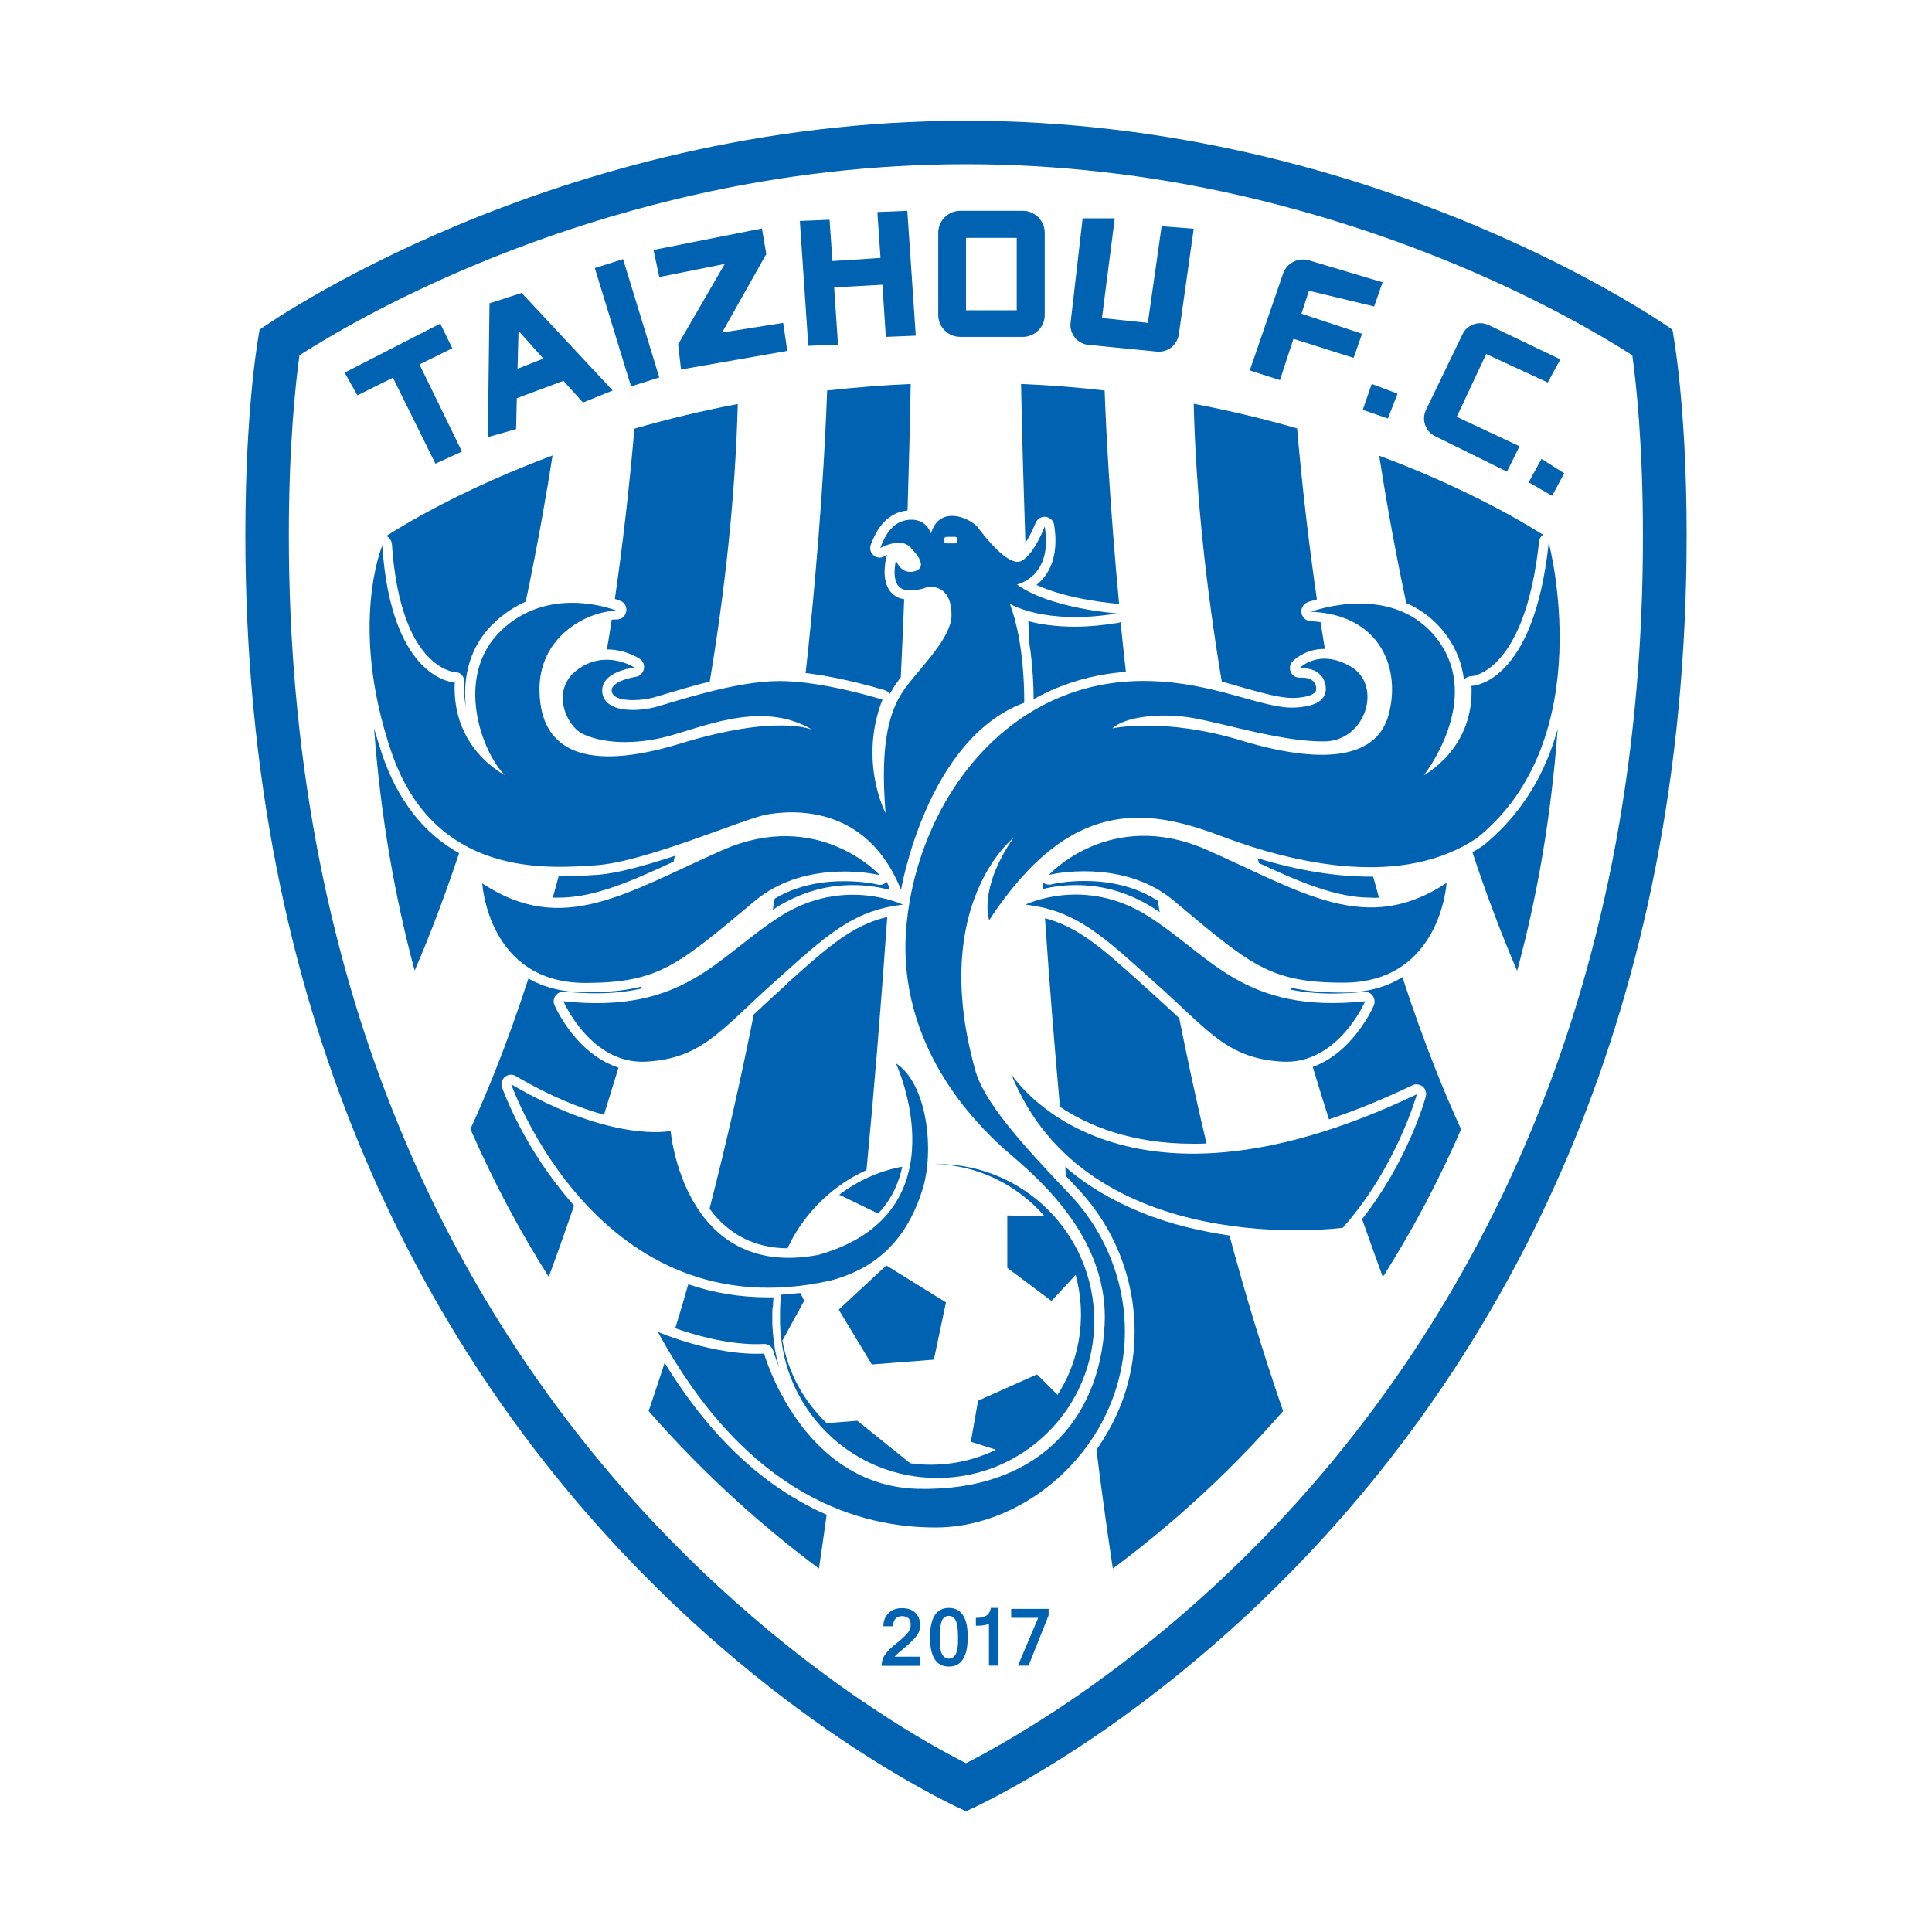 <?xml version="1.0" encoding="utf-8"?>
<!-- Created by @FCLOGO 2021-12-08 10:47:40 . https://fclogo.top/ -->
<!-- FOR PERSONAL USE ONLY NOT FOR COMMERCIAL USE -->
<svg version="1.1" xmlns="http://www.w3.org/2000/svg" xmlns:xlink="http://www.w3.org/1999/xlink" x="0px" y="0px"
	 viewBox="0 0 800 800" style="enable-background:new 0 0 800 800;" xml:space="preserve">
<style type="text/css">
	.st0{fill:#0162B2;}
</style>
<g>
	<path class="st0" d="M692.5,136.5c0,0-121-86.5-292.5-86.5s-292.5,86.5-292.5,86.5s-5.9,29.6-5.9,85.1C101.6,620.6,400,750,400,750
		s298.4-129.4,298.4-528.4C698.4,166.1,692.5,136.5,692.5,136.5z M635.5,464.6c-23.8,58.3-56.9,111.3-98.5,157.5
		c-37.1,41.2-74.3,69.3-99,85.6c-16.9,11.1-30.3,18.5-38,22.4c-7.7-3.9-21.2-11.2-38-22.4c-24.7-16.3-61.8-44.4-99-85.6
		c-41.6-46.2-74.8-99.1-98.5-157.5c-29.8-73-44.9-154.8-44.9-243c0-37.6,2.8-62.9,4.4-74.5c11.1-7.1,36.8-22.5,73.4-37.7
		c29-12.1,59-21.6,89.2-28.5C324.3,72.3,362.5,68,400,68s75.7,4.3,113.3,12.9c30.2,6.9,60.3,16.5,89.2,28.5
		c36.6,15.2,62.3,30.6,73.4,37.7c1.6,11.6,4.4,36.9,4.4,74.5C680.4,309.8,665.3,391.6,635.5,464.6z"/>
	<path class="st0" d="M418.7,444.7c31.3,78,137.3,63.7,137.3,63.7c22.3-25,30.7-55.3,30.7-55.3C461.3,513,418.7,444.7,418.7,444.7z"
		/>
	<path class="st0" d="M242.3,407c31,0,38.7-7.7,70.7-34.3c18.7-15.3,44.3-12,51.3-10.3c0,0-25.3-28-65.3-10.3s-66,35.7-99.3,13.7
		C199.7,365.7,202,407,242.3,407z"/>
	<path class="st0" d="M246.7,358.3c20.3-1.3,61.3-19.3,70.7-21c9.3-1.7,41.3-5,55.7,31.2c0,0,10.5-62.5,51-77.5c0,0,0.5-24.5-6-41
		c0,0,14.5,9,44.5,4c0,0-28-2-41.5-12c0,0,15-3,11.5-24c0,0-4.2,11.2-9.5,14.2s-15.5-10.2-18.2-13.8s-15.8-9.8-19.4,2.5
		c0,0-1.7-5.7-8-5.7s-10.2,4.2-13,11.7c0,0,8.2-4.5,12.2-0.5s7.2,8.8,1.8,10.2C373,238,371,232,371,232s-3,12,4.7,12.3
		s7-1.7,10.3-1.3c3.3,0.3,8,2.3,8,11.7c0,9.3-12.3,21-19,30s-10.7,22.7-8.3,52c0,0-11.3-21.3-1.3-47c0,0-24.3-7.7-42.7-7.7
		c-18.3,0-43.7,8.7-51,10.7s-21.3,2.7-22.3-6s13.3-10.3,13.3-10.3s-11.7-7.7-23.3,0.7c-11.7,8.3-5,23.3,1.7,26.7
		c6.7,3.3,18.3,5,33,1.7s40.7-16.3,62.3-3.3c0,0-14.3-6.7-54.7,5.7c-40.3,12.3-57.7,2.3-58.3-21.3c-0.7-23.7,20.7-33.7,32-33.7
		c0,0-27.3-11.3-47.7,8c-20.3,19.3-7.7,51.3,1.3,60c0,0-22-10.7-20.7-38.3c0,0-26.3-0.7-30-56.7c0,0-14,33,3.7,85.3
		C179.7,363.3,226.3,359.7,246.7,358.3z M391.9,225c-0.5,0-1-0.4-1-1v-0.7c0-0.5,0.4-1,1-1h3.6c0.5,0,1,0.4,1,1v0.7c0,0.5-0.4,1-1,1
		H391.9z"/>
	<path class="st0" d="M343.7,530.3c23.3-6,33.3-21.8,38.3-37.8s2-43.8-11-52.2c0,0,28.7,62-32,79.3c-56,10.7-61.3-51.3-61.3-51.3
		s-24,5.3-66-19.3C211.7,449,247.7,551.7,343.7,530.3z"/>
	<path class="st0" d="M323.3,379.3c-26.3,16.7-39.7,40.7-90,35.3c0,0,11.3,26.3,34.3,25s30.7-13,52.3-32.3s32.7-30.3,54-32.7
		C374,374.7,349.7,362.7,323.3,379.3z"/>
	<path class="st0" d="M478.7,407.3c21.7,19.3,29.3,31,52.3,32.3s34.3-25,34.3-25c-50.3,5.3-63.7-18.7-90-35.3
		c-26.3-16.7-50.7-4.7-50.7-4.7C446,377,457,388,478.7,407.3z"/>
	<path class="st0" d="M609.3,284c1.3,26-19.7,37-19.7,37s24.3-30.7,6-55.7s-52.7-12-52.7-12c29.3,1.3,37.3,24.3,32,43
		s-29,20-61,10.3s-53.3-5-53.3-5c5-4.7,19.7-6.7,33.3-4.3s37.7,10,54.7,9.7s24-23.3,10.7-31s-21.2,0.7-21.2,0.7
		c9.7-0.5,10.9,6.4,10.9,8.3s-0.1,7.5-13.1,8s-33.3-10.5-60-11c-58.5-1.5-95.5,49.5-100.5,100.5s30.5,84,39,92s45,34,43,74
		s-28.5,69-77,68s-64-56-64-56c-21,1-44-9-44-9c37.5,69,84.5,81,115,81s61-21.5,73-52.5s3-64-17.5-85.5s-36-38.8-39.3-52.2
		c-18.7-68,16-95.3,16-95.3c-14.7,21.3-10,34-10,34c33.3-50.7,64.7-46.7,96-34.8c31.3,11.8,75.3,21.5,106,0.8
		c51.3-41.3,29.7-122.3,29.7-122.3C635,284,609.3,284,609.3,284z"/>
	<path class="st0" d="M434.3,362.3c7-1.7,32.7-5,51.3,10.3c32,26.7,39.7,34.3,70.7,34.3c40.3,0,42.7-41.3,42.7-41.3
		c-33.3,22-59.3,4-99.3-13.7C459.7,334.3,434.3,362.3,434.3,362.3z"/>
	<polygon class="st0" points="180.3,192 191.3,187 173.7,150.9 187.3,144.2 182.3,134 142.7,154.3 148,163.7 162.7,156.4 	"/>
	<path class="st0" d="M214,164.9l19.3-7.2l8.1,9l12.3-5L216,121.3l-13.3,4.3L202,181l11.7-3.3L214,164.9z M214.7,137l10.3,11.5
		l-10.7,4.2L214.7,137z"/>
	<polygon class="st0" points="273,156.3 258,107.3 246.3,111 261.3,160 	"/>
	<polygon class="st0" points="300.1,109.3 280.8,142.6 282,153 326,145.3 324.3,133.7 299,137.7 317.3,105.2 315.5,94.6 
		270.6,103.5 273,114.7 	"/>
	<polygon class="st0" points="347,142.7 345.4,119 365.4,117.9 366.8,139.5 379.2,139 375.7,87.3 363.3,87.8 364.6,106.8 
		344.7,108.1 343.5,91 331.2,91.5 334.7,143.2 	"/>
	<path class="st0" d="M397.6,139.5h25.9c5,0,9.1-4.1,9.1-9.1v-34c0-5-4.1-9.1-9.1-9.1h-25.9c-5,0-9.1,4.1-9.1,9.1v34
		C388.5,135.4,392.6,139.5,397.6,139.5z M400,98.5h21v30h-21V98.5z"/>
	<path class="st0" d="M450.7,142.8l28.4,2.8c4.4,0.4,8.3-2.7,9-7l6.2-43.9l-13.3-1l-5.7,40l-19-2l5.3-41.3h-13.3l-5,43.3
		C442.8,138.2,446.1,142.4,450.7,142.8z"/>
	<path class="st0" d="M535.6,140.3l24.9,7.9l3.5-10l-25.1-8.3l3.1-9.5l27,6.5l3.5-10l-30.5-9.1c-4.5-1.3-9.2,1.1-10.7,5.5
		l-13.8,40.1l12.5,4L535.6,140.3z"/>
	<path class="st0" d="M594.2,180.6l29.8,14.7l5.2-10.5l-26-12.2l12.2-26l25.5,11.8l5.2-9.6l-29.7-14.2c-4-1.9-8.9-0.2-10.8,3.8
		l-15.2,31.5C588.6,173.8,590.2,178.6,594.2,180.6z"/>
	<polygon class="st0" points="564.3,169.7 574.7,173.3 578.7,163 568,159 	"/>
	<polygon class="st0" points="633,199.7 642.7,205.3 647.7,196 638.3,190 	"/>
	<path class="st0" d="M374.2,682.6c2.7-2.3,4.5-4,5.4-5.3c1-1.3,1.4-2.9,1.4-4.6c0-1.9-0.7-3.6-2-4.9c-1.3-1.3-3.2-1.9-5.5-1.9
		c-2.2,0-4.1,0.6-5.4,1.9c-1.4,1.3-2.2,3-2.3,5.1v0.5h4v-0.5c0.1-1.2,0.5-2.2,1.2-2.8s1.5-0.9,2.5-0.9c1.2,0,2,0.3,2.7,0.9
		c0.6,0.6,0.9,1.5,0.9,2.6c0,1.3-0.4,2.4-1.2,3.4c-0.8,1.1-2.4,2.5-4.6,4.3c-2.3,1.8-3.9,3.4-4.8,4.7s-1.4,2.7-1.4,4.2v0.5H381V686
		h-10.6C371,685.5,371.9,684.4,374.2,682.6z"/>
	<path class="st0" d="M392.9,665.8c-5.2,0-7.8,4.1-7.8,12.2c0,8,2.6,12.1,7.8,12.1c5.2,0,7.8-4.1,7.8-12.1
		C400.8,669.9,398.1,665.8,392.9,665.8z M395.7,685c-0.6,1.2-1.6,1.8-2.8,1.8c-1.2,0-2.1-0.6-2.8-1.8c-0.7-1.3-1-3.7-1-7
		c0-3.4,0.4-5.8,1-7.1c0.6-1.2,1.6-1.8,2.8-1.8c1.2,0,2.1,0.6,2.8,1.8c0.7,1.3,1,3.7,1,7.1C396.8,681.3,396.4,683.7,395.7,685z"/>
	<path class="st0" d="M410.2,666.2c-0.5,2.5-2.3,3.7-5.6,3.7h-0.5v3.3h0.5c2.1,0,3.7-0.3,4.9-0.8v17.3h3.9v-23.9h-3.1L410.2,666.2z"
		/>
	<polygon class="st0" points="418.7,669.9 429.9,669.9 421.5,689.7 425.9,689.7 434.2,668.9 434.2,666.2 418.7,666.2 	"/>
	<path class="st0" d="M476,410.3c-1.4-1.2-2.7-2.4-4-3.6c-15.7-14.1-25.5-22.8-39.3-26.5c1.9,27.8,4,53.9,6.2,78.1
		c11.5,7.7,29.3,15.3,55.1,15.3c1.9,0,3.7,0,5.6-0.1c-4.2-17.5-7.9-34.9-11.3-51.9c-0.6-0.5-1.1-1.1-1.7-1.6
		C483.4,417.1,479.9,413.8,476,410.3z"/>
	<path class="st0" d="M320.8,372.1c-0.3,1.5-0.5,3.1-0.8,4.6c0.4-0.2,0.8-0.5,1.1-0.7c9.9-6.3,20.7-9.5,32-9.5c6,0,11.1,0.9,15,1.9
		c0-0.3,0-0.7,0.1-1c-0.3-0.8-0.7-1.5-1-2.2c-0.7,0.7-1.8,1.2-2.8,1.2c-0.3,0-0.6,0-0.9-0.1c-2.8-0.7-7.9-1.4-13.7-1.4
		C341.7,364.8,330.7,366.2,320.8,372.1z"/>
	<path class="st0" d="M425.8,257.2c0.1,3,0.3,6,0.4,8.9c1.6,10.3,1.8,19.8,1.8,23.4c11.7-6.5,24.5-10.3,38.2-11.3
		c-0.8-7.1-1.5-13.9-2.2-20.6c-0.3,0.1-0.6,0.2-0.9,0.3c-6.2,1-12.3,1.6-18,1.6C437,259.5,430.6,258.5,425.8,257.2z"/>
	<path class="st0" d="M431.7,365.3c0.1,0.9,0.1,1.9,0.2,2.8c3.7-0.9,8.3-1.6,13.7-1.6c11.3,0,22,3.2,32,9.5c0.9,0.6,1.8,1.1,2.6,1.7
		c-0.3-1.6-0.5-3.1-0.8-4.7c-10.2-6.7-21.9-8.2-30.3-8.2c-5.8,0-10.9,0.7-13.7,1.4c-0.3,0.1-0.6,0.1-0.9,0.1
		C433.3,366.3,432.4,366,431.7,365.3z"/>
	<path class="st0" d="M582.3,249.7c6.6,2.9,12.2,7.3,16.6,13.3c4.1,5.6,6.5,11.8,7.3,18.5c0.1-0.1,0.1-0.2,0.2-0.3
		c0.8-0.8,1.8-1.2,2.9-1.2c0.2,0,22.2-1.5,28-55.8c0.1-1.1,0.7-2.1,1.6-2.8c-10.8-6.8-34-20.1-67.8-32.7
		C573.2,202.2,576.8,223.8,582.3,249.7z"/>
	<path class="st0" d="M571,371.7c-0.8-2.8-1.6-5.7-2.4-8.7c-0.4,0-0.8,0-1.2,0c-14.2,0-29.8-2.5-46.6-7.6c0.2,0.7,0.3,1.3,0.5,2
		c17,7.9,32,14.3,46.3,14.3C568.8,371.8,569.9,371.8,571,371.7z"/>
	<path class="st0" d="M278.9,356.8c0.2-0.8,0.4-1.6,0.5-2.4c-11.8,3.9-23.8,7.3-32.5,7.9h-0.7c-3.9,0.3-8.8,0.6-14.2,0.6
		c-0.2,0-0.5,0-0.7,0c-0.8,3-1.6,6-2.4,8.8c0.7,0,1.4,0,2.1,0C245.8,371.8,261.2,365,278.9,356.8z"/>
	<path class="st0" d="M162.3,225.4c1,14.9,4.3,35.1,14.7,46.2c5.7,6.1,10.9,6.7,11.4,6.7c1.1,0,2.1,0.4,2.8,1.2c0.8,0.8,1.1,1.9,1,3
		c-0.2,3.8,0.1,7.2,0.7,10.2c-0.2-1.9-0.3-3.8-0.3-5.7c0-11.7,4.2-21.8,12.2-29.3c3.8-3.6,8.2-6.5,12.9-8.6
		c5.4-25.7,9-47.1,11.1-60.5c-34.8,13-58.4,26.7-68.8,33.3C161.4,222.7,162.2,224,162.3,225.4z"/>
	<path class="st0" d="M275.2,564.3c-2.1,6.7-4.4,13.3-6.6,20c24.4,27.9,49.2,49.3,70.5,65.2c0.9-5.7,1.9-13.1,3.2-22.3
		c-4-1.7-7.9-3.7-11.7-5.9C309.6,609.3,291,590.1,275.2,564.3z"/>
	<path class="st0" d="M472.7,502.1c-12.1-4.9-22.7-11.2-31.6-18.9c0.1,1.3,0.2,2.6,0.4,3.9c1.5,1.5,2.9,3.1,4.4,4.7
		c10.9,11.4,18.5,25.6,21.9,41.1c3.6,16.3,2.4,33.1-3.6,48.6c-2.6,6.6-6,12.9-10.2,18.8c2.8,22.1,5.2,38.7,6.8,49.2
		c21.4-15.9,46.2-37.3,70.5-65.2c-8.3-24.1-15.7-48.5-22.2-72.7C497.6,509.9,485,507.1,472.7,502.1z"/>
	<path class="st0" d="M556.3,411c-8.7,0-15.7-0.6-22-2.1c0.1,0.3,0.2,0.6,0.2,0.9c5.1,1,10.7,1.6,17.1,1.6c4.2,0,8.6-0.2,13.2-0.7
		c0.1,0,0.3,0,0.4,0c1.3,0,2.5,0.6,3.2,1.6c0.8,1.1,1,2.6,0.5,4c-0.1,0.3-3,6.9-8.8,13.6c-4.9,5.7-10.5,9.7-16.5,11.9
		c2.3,7.6,4.5,14.9,6.7,21.7c11.1-3.7,22.6-8.4,34.5-14.1c0.5-0.3,1.1-0.4,1.7-0.4c0.9,0,1.8,0.3,2.6,0.9c1.2,1,1.7,2.6,1.3,4.1
		c-0.3,1.2-7.5,26.9-26.4,50.8c3.5,10,6.5,18.1,8.6,24c11.7-18.5,22.7-38.8,32.4-61.2c-6.3-13.7-15-34.6-24.3-63
		C574.7,408.4,566.7,411,556.3,411z"/>
	<path class="st0" d="M516,285.1c7.6,2.1,14.2,3.9,19.1,3.9c0.2,0,0.5,0,0.7,0c6.1-0.2,8.1-1.7,8.7-2.3c0.5-0.5,0.5-1,0.5-1.7
		c0-1-0.4-4.4-5.9-4.4c-0.2,0-0.5,0-0.8,0c-0.1,0-0.1,0-0.2,0c-1.6,0-3-0.9-3.6-2.3c-0.7-1.5-0.4-3.2,0.7-4.4
		c0.5-0.5,5.1-5.2,13.2-5.2c0.1,0,0.1,0,0.2,0c-0.6-3.6-1.2-7.3-1.8-11.1c-1.3-0.2-2.7-0.3-4.1-0.4c-1.9-0.1-3.5-1.5-3.8-3.4
		s0.8-3.7,2.5-4.4c0.1-0.1,1.6-0.6,3.9-1.2c-3.2-22-6-45.6-8.2-70.8c-13.2-3.8-27.5-7.3-42.8-10.2c0.9,38.2,5.3,77.2,11.6,115
		C509.7,283.3,512.9,284.2,516,285.1z"/>
	<path class="st0" d="M614.2,350.1c-0.1,0.1-0.2,0.1-0.3,0.2c-1.4,0.9-2.8,1.8-4.2,2.6c5.5,16.7,11.7,33.2,18.5,49.1
		c8.3-30.5,14.1-63.8,16.8-100.2c-1,3.5-2.1,6.9-3.3,10.1C635.7,327.4,626.4,340.2,614.2,350.1z"/>
	<path class="st0" d="M207.9,450.3c-0.6-1.6-0.1-3.3,1.2-4.4c0.7-0.6,1.6-0.9,2.5-0.9c0.7,0,1.4,0.2,2,0.6
		c14.5,8.5,26.7,13.3,36.5,16c1.9-6.2,3.9-12.7,6-19.5c-6.4-2.1-12.4-6.2-17.7-12.3c-5.8-6.7-8.7-13.3-8.8-13.6
		c-0.6-1.3-0.4-2.8,0.5-4c0.8-1,2-1.6,3.2-1.6c0.1,0,0.3,0,0.4,0c4.6,0.5,9,0.7,13.2,0.7c7,0,13-0.7,18.5-1.9
		c0.1-0.3,0.2-0.6,0.3-0.9c-6.6,1.7-14,2.4-23.4,2.4c-9.8,0-17.5-2.3-23.5-5.7c-9.1,28-17.8,48.8-24,62.3
		c9.7,22.3,20.7,42.7,32.4,61.2c2.6-6.9,6.2-16.9,10.5-29.5c-1.6-1.8-3.2-3.7-4.8-5.7C215.7,472.3,208.2,451.2,207.9,450.3z"/>
	<path class="st0" d="M429.2,242.2c13.4,6.3,33.4,7.8,33.6,7.8s0.4,0.1,0.6,0.1c-3.8-40.5-5.4-71.6-6-88.4
		c-11.1-1.3-22.6-2.2-34.6-2.7c0.4,22.5,1.1,44.4,1.8,65.8c1.7-2.6,3.2-5.8,4.2-8.2c0.6-1.6,2.1-2.6,3.7-2.6c0.1,0,0.3,0,0.4,0
		c1.8,0.2,3.3,1.5,3.6,3.3C438.7,231.1,433.9,238.4,429.2,242.2z"/>
	<path class="st0" d="M158.2,312.3c-1.2-3.7-2.3-7.2-3.3-10.7c2.7,36.5,8.6,69.8,16.8,100.3c6.8-15.7,12.9-32.1,18.4-48.6
		C175.3,345,164.6,331.2,158.2,312.3z"/>
	<path class="st0" d="M375.8,211.4c0.5-17.1,1-34.6,1.3-52.4c-11.9,0.5-23.5,1.5-34.6,2.7c-0.7,20.5-2.9,62.6-8.9,117
		c16,1.9,32,6.9,32.8,7.1c0.8,0.3,1.6,0.8,2.1,1.5c1-1.8,2-3.5,3.2-5.1c0.4-0.6,0.9-1.2,1.3-1.8c0.5-10.6,1-21.4,1.4-32.3
		c-2.4-0.3-4.5-1.5-5.9-3.4c-3.5-4.7-1.9-12.3-1.5-13.8c0.1-0.4,0.3-0.8,0.5-1.1c-0.6,0.2-1.1,0.5-1.3,0.6c-0.6,0.3-1.3,0.5-1.9,0.5
		c-0.9,0-1.9-0.3-2.6-1c-1.3-1.1-1.7-2.9-1.1-4.4C361.9,222.2,365.6,212.3,375.8,211.4z"/>
	<path class="st0" d="M263.1,280.3c-0.1,0-10.3,1.6-9.8,5.9c0.4,3.4,6.3,3.7,8.8,3.7c2.8,0,6-0.4,8.6-1.1c1.1-0.3,2.8-0.8,4.7-1.4
		c4.8-1.4,11.3-3.4,18.5-5.2c6.3-37.8,10.6-76.8,11.6-114.9c-15.3,2.9-29.6,6.4-42.8,10.2c-2.2,25.1-4.9,48.6-8.1,70.5
		c1.4,0.5,2.2,0.8,2.3,0.8c1.8,0.7,2.8,2.6,2.4,4.5s-2,3.2-3.9,3.2c-0.7,0-1.4,0-2.1,0.1c-0.6,4.2-1.3,8.3-2,12.3
		c7.7,0,13.3,3.7,13.6,3.9c1.4,0.9,2.1,2.6,1.7,4.3C266.2,278.9,264.8,280.1,263.1,280.3z"/>
	<path class="st0" d="M322.7,410.3c-3.9,3.5-7.4,6.8-10.5,9.7c0,0-0.1,0-0.1,0.1c-5.2,26.2-11.3,53.2-18.3,80.4
		c7.9,10.7,18.7,16.3,32.3,16.4c4.4-9.6,11.2-18,19.7-24.6c2-1.5,4.1-3,6.3-4.3l0.2-0.1c1-0.6,2-1.2,3.1-1.7l0.3-0.2
		c1-0.5,2.1-1,3.1-1.5c3-31.4,5.9-66.5,8.6-104.8c-14.5,3.4-24.4,12.3-40.7,26.8C325.4,407.9,324,409.1,322.7,410.3z"/>
	<path class="st0" d="M320.1,540.4v-0.3c0-0.6,0.1-1.3,0.1-1.9c0-0.3,0.1-0.7,0.1-1c-0.8,0-1.5,0-2.3,0c-11.5,0-22.5-1.8-33-5.4
		c-1.7,6.1-3.5,12.1-5.4,18.2c7.4,2.6,20.8,6.6,33.8,6.6c1,0,1.9,0,2.8-0.1c0.1,0,0.1,0,0.2,0c1.8,0,3.4,1.2,3.8,2.9
		c0,0.1,0.8,2.7,2.4,6.7c-1.3-4.4-2.1-8.9-2.5-13.6c0-0.4-0.1-0.9-0.1-1.3c0-0.4-0.1-0.9-0.1-1.3c-0.1-1.1-0.1-2-0.1-2.9
		c0-0.3,0-0.6,0-0.9c0-0.1,0-0.3,0-0.4c0-0.1,0-0.3,0-0.4c0-0.3,0-0.6,0-1c0-0.9,0-1.9,0.1-3C320.1,541,320.1,540.7,320.1,540.4z"/>
	<path class="st0" d="M363.6,502.5c3-3.1,5.3-6.6,7.1-10.5c1.3-2.9,2.3-5.9,2.9-8.9c-9.7,1.8-18.5,5.9-26.1,11.6L363.6,502.5z"/>
	<polygon class="st0" points="347.3,542.3 361,565 386.7,563 391.7,539.3 367,524 	"/>
	<path class="st0" d="M323.1,549.8c0,0.4,0,0.8,0.1,1.2c0,0.4,0.1,0.8,0.1,1.3c2.7,33.4,30.6,59.7,64.8,59.7c35.9,0,65-29.1,65-65
		s-29.1-65-65-65c-0.3,0-0.7,0-1,0l0,0c18.1,0.5,34.3,8.8,45.4,21.6l-15.4-0.3V525l18.3,13.7l10-10.8c1.4,5.2,2.2,10.7,2.2,16.4
		c0,12.2-3.5,23.7-9.7,33.3l-8.5-8.5L405,580l-3,17l10.4,3.3c-8.2,4-17.4,6.2-27.1,6.2c-2.9,0-5.7-0.2-8.4-0.6L355,588.3l-12.7,1
		c-9.4-9-16-20.8-18.3-34.2l9-16.5l-1.6-3.2c-2.7,0.3-5.3,0.5-7.9,0.7c-0.4,2.7-0.5,5.4-0.5,8.2c0,0.5,0,0.9,0,1.4s0,0.9,0,1.4
		C323,547.9,323,548.9,323.1,549.8z"/>
</g>
</svg>
